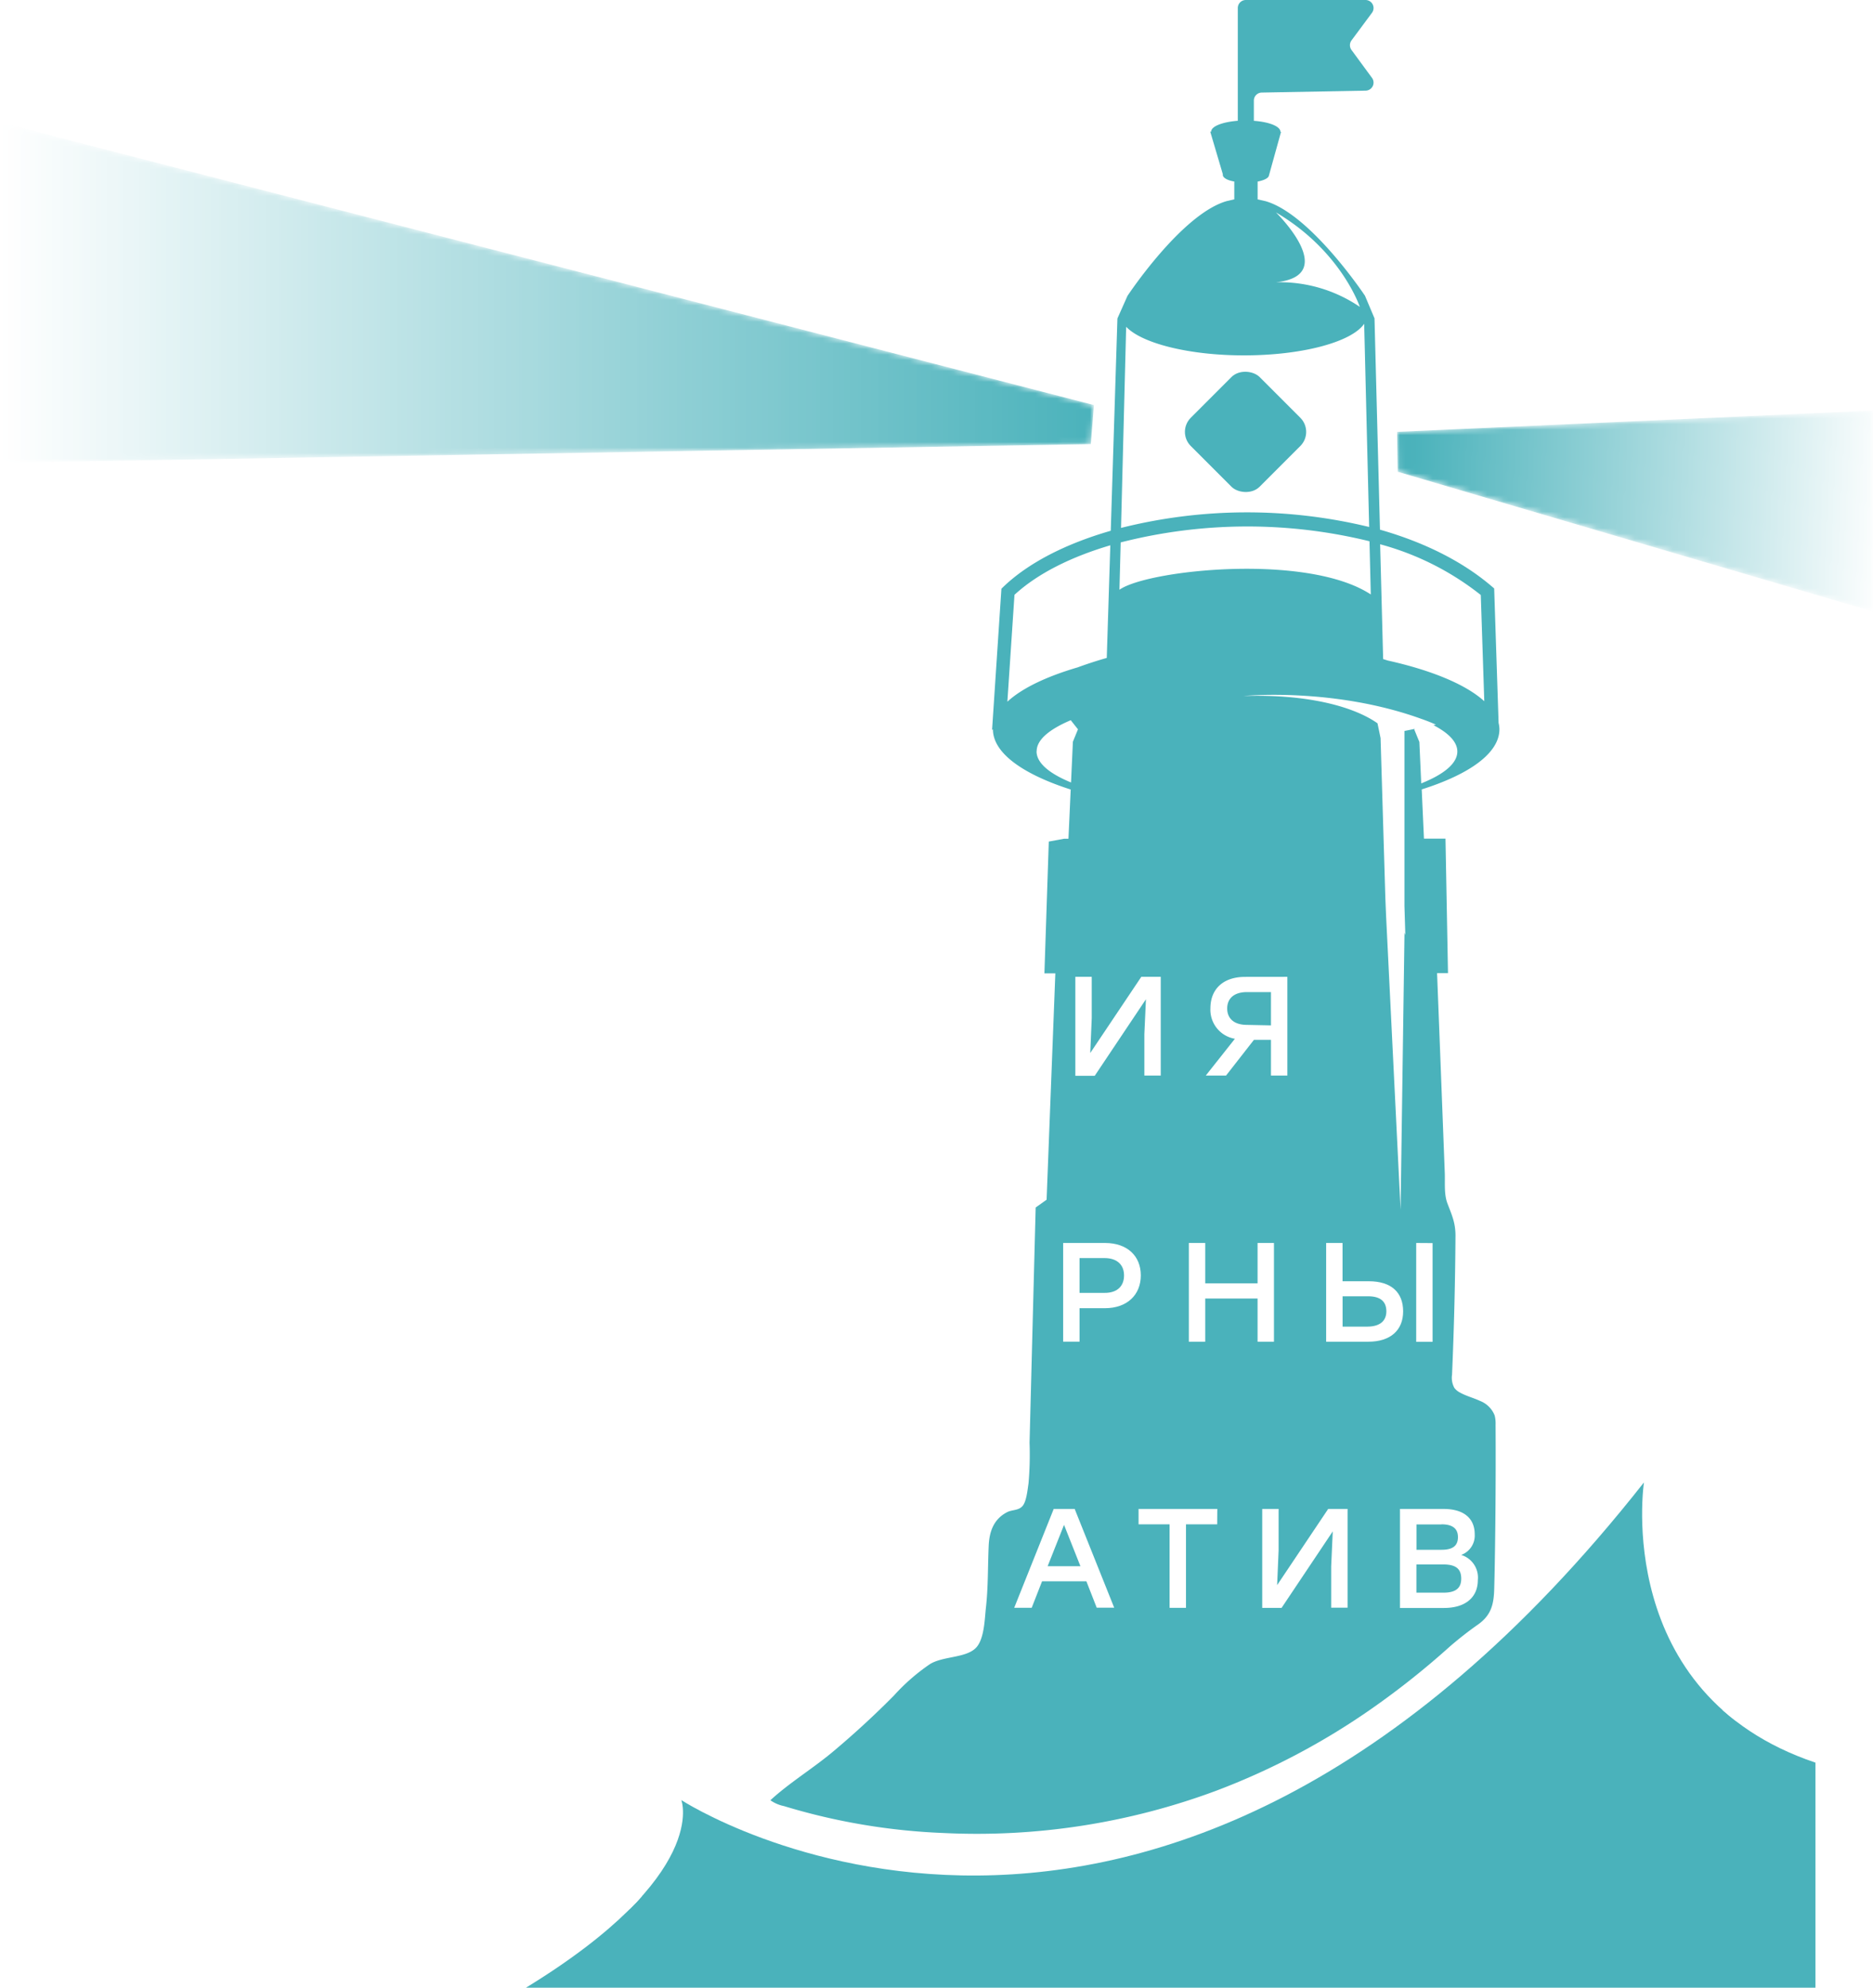 <?xml version="1.0" encoding="UTF-8"?> <svg xmlns="http://www.w3.org/2000/svg" xmlns:xlink="http://www.w3.org/1999/xlink" viewBox="0 0 342.78 363.57"> <defs> <style>.cls-1{fill:url(#Безымянный_градиент_79);}.cls-1,.cls-2{filter:url(#luminosity-invert);}.cls-2{fill:url(#Безымянный_градиент_73);}.cls-3{fill:url(#Безымянный_градиент_17);}.cls-4{fill:#4ab2bb;}.cls-5{mask:url(#mask);}.cls-6{mask:url(#mask-2);}.cls-7{fill:#fff;}</style> <linearGradient id="Безымянный_градиент_79" y1="53.5" x2="200.21" y2="53.5" gradientUnits="userSpaceOnUse"> <stop offset="0" stop-opacity="0"></stop> <stop offset="1"></stop> </linearGradient> <linearGradient id="Безымянный_градиент_73" x1="345.38" y1="93.6" x2="258.44" y2="89.35" xlink:href="#Безымянный_градиент_79"></linearGradient> <linearGradient id="Безымянный_градиент_17" x1="257.08" y1="142.39" x2="257.08" y2="142.39" gradientUnits="userSpaceOnUse"> <stop offset="0" stop-color="#4ab2bb" stop-opacity="0"></stop> <stop offset="1" stop-color="#4ab2bb"></stop> </linearGradient> <filter id="luminosity-invert" filterUnits="userSpaceOnUse" color-interpolation-filters="sRGB"> <feColorMatrix values="-1 0 0 0 1 0 -1 0 0 1 0 0 -1 0 1 0 0 0 1 0"></feColorMatrix> </filter> <mask id="mask" x="0" y="22.36" width="200.21" height="62.28" maskUnits="userSpaceOnUse"> <polygon class="cls-1" points="199.63 81.23 0 84.64 0 22.36 200.21 74.09 199.63 81.23"></polygon> </mask> <mask id="mask-2" x="255.68" y="75.09" width="87.1" height="36.77" maskUnits="userSpaceOnUse"> <polygon class="cls-2" points="342.77 111.86 342.77 75.09 255.68 78.99 255.8 86.29 342.77 111.86"></polygon> </mask> </defs> <title>Ресурс 1</title> <g id="Слой_2" data-name="Слой 2"> <g id="Слой_1-2" data-name="Слой 1"> <path class="cls-3" d="M257.08,142.38h0Z"></path> <rect class="cls-4" x="219.03" y="70.08" width="17.83" height="17.83" rx="3.65" ry="3.65" transform="translate(10.91 184.32) rotate(-45)"></rect> <g class="cls-5"> <polygon class="cls-4" points="199.63 81.23 0 84.64 0 22.36 200.21 74.09 199.63 81.23"></polygon> </g> <g class="cls-6"> <polygon class="cls-4" points="342.77 111.86 342.77 75.09 255.68 78.99 255.8 86.29 342.77 111.86"></polygon> </g> <path class="cls-4" d="M300.86,271.15c-90.06,114.26-176.17,58.1-176.17,58.1s5.33,13.67-28.44,34.32h236V322.4C295,309.89,300.86,271.15,300.86,271.15Z"></path> <path class="cls-4" d="M273.56,286.07q.22-12.74.15-25.48a6,6,0,0,0-.17-1.69,4.7,4.7,0,0,0-2.7-2.67c-1.18-.55-2.47-.87-3.61-1.5a3.06,3.06,0,0,1-1.07-.88,3.88,3.88,0,0,1-.42-2.41q.55-12.7.63-25.41c0-2.42-.67-3.79-1.48-5.93-.64-1.69-.41-3.77-.48-5.59l-.86-22.34L263,178h2l-.46-24.61h-3.94l-.41-9c8.76-2.77,14.22-6.65,14.22-11a5.17,5.17,0,0,0-.15-1.15l-.81-24.61-.41-.35c-5.55-4.75-12.66-8.17-20.49-10.4l-1-38.65-1.74-4.13S239.9,39.2,231.63,36.8l-1.47-.33,0-3.26c1.18-.23,2-.63,2.07-1.11l0,0,2.22-8h-.12c0-1-2.08-1.8-4.86-2V18.4a1.47,1.47,0,0,1,1.45-1.47l19-.35a1.47,1.47,0,0,0,1.16-2.35l-3.74-5.09a1.48,1.48,0,0,1,0-1.75l3.71-5A1.47,1.47,0,0,0,249.91,0H228a1.47,1.47,0,0,0-1.47,1.47V22.09c-2.79.22-4.87,1-4.88,2h-.16l2.3,7.77a.51.51,0,0,0,0,.14c0,.51.85,1,2.1,1.2l0,3.26-1.42.33c-8.26,2.4-18.13,17.33-18.13,17.33l-1.84,4.13-1.22,38.83c-8.08,2.33-15,5.79-19.67,10.27l-.34.33-1.71,25.83s.16-.12.16-.1c0,4.31,5.46,8.19,14.23,11l-.41,9h-.8l-2.8.52-.8,24.1h2l-1.6,41.41-2,1.42-.46,17.58-.66,25.45a59.79,59.79,0,0,1-.19,7.44c-.17,1.08-.36,3.28-1.09,4.13s-1.91.66-2.81,1.12c-2.47,1.27-3.27,3.53-3.39,6.17-.17,3.78-.08,7.58-.51,11.34-.23,2.06-.28,5.87-1.92,7.41-1.9,1.78-5.94,1.42-8.32,2.88a36.77,36.77,0,0,0-6.61,5.77q-5.26,5.31-11,10.13c-3.71,3.13-8.06,5.75-11.59,9a6.54,6.54,0,0,0,2.49,1.07,116,116,0,0,0,29.14,4.92,125.66,125.66,0,0,0,49.93-7.72,129.61,129.61,0,0,0,28.45-15,148.52,148.52,0,0,0,14.34-11.39,64.09,64.09,0,0,1,5.25-4.09c2.34-1.7,2.8-3.69,2.87-6.5Q273.52,288.33,273.56,286.07ZM271,108.83l.64,19.43c-3.35-3.05-9.6-5.65-17.65-7.44l-.86-.27-.55-21A51.06,51.06,0,0,1,271,108.83Zm-10.69,22.72c.83.3,1.66.62,2.48,1l-.45.09c2.79,1.44,4.37,3.08,4.37,4.82,0,2.16-2.44,4.17-6.61,5.83l-.34-7.58-.93-2.27.09-.12-1.89.38,0,32,.16,5.36a2.48,2.48,0,0,0-.15-.45l-.72,50.66-2.65-53.74-.13-3.13L252.66,135l-.56-2.7c-4.14-2.93-12.43-5.37-24.47-5C227.63,127.28,244.26,125.69,260.29,131.55Zm-11.42-75.4a26,26,0,0,0-15.38-4.52c11.88-1.23,0-12.78,0-12.78C245.46,45.87,248.87,56.15,248.87,56.15ZM206.1,59.77c2.83,3,11.41,5.23,21.56,5.23,10.75,0,19.74-2.47,22-5.78l.91,37.17a94.8,94.8,0,0,0-45.41.17Zm-1,39.44A93.77,93.77,0,0,1,250.63,99l.24,9.73c-11.62-7.62-40.87-4.5-46-.86Zm-19.44,9.59c4.2-3.88,10.35-6.94,17.54-9.06l-.65,20.6q-2.74.78-5.33,1.73c-5.76,1.69-10.23,3.84-12.86,6.28Zm4.06,28.61c0-2.1,2.3-4,6.24-5.68l1.32,1.67-.93,2.27-.34,7.45C192,141.48,189.7,139.53,189.7,137.42Z"></path> </g> <g id="Слой_3" data-name="Слой 3"> <path class="cls-7" d="M317.64,314.76V110.67h-2.37V312.8Q316.4,313.8,317.64,314.76Z"></path> <path class="cls-7" d="M117.51,346.8h-91V91.25H24.18V349.17h91.09Q116.49,348,117.51,346.8Z"></path> <path class="cls-7" d="M78,145.27v6.48H75v-3.69H60.19V130h3v15.27H72V130h3v15.27Z"></path> <path class="cls-7" d="M89.42,132.78v4.67h8.51v2.79H89.42v5H98.6v2.79H86.4V130H98.6v2.79Z"></path> <path class="cls-7" d="M122.83,130v18.06h-3v-7.9h-9.58v7.9h-3V130h3v7.38h9.58V130Z"></path> <path class="cls-7" d="M145.57,132.78h-5.71v15.28h-3V132.78h-5.68V130h14.41Z"></path> <path class="cls-7" d="M168.15,135.93c0,3.54-2.48,6-6.57,6h-4.64v6.12h-3V130h7.66C165.67,130,168.15,132.37,168.15,135.93Zm-3.07,0c0-1.83-1.15-3.17-3.6-3.17h-4.54v6.37h4.54C163.94,139.15,165.08,137.79,165.08,136Z"></path> <path class="cls-7" d="M74.42,184.61c0,3.54-2.48,6-6.57,6H63.21v6.12h-3V178.67h7.66C71.93,178.67,74.42,181,74.42,184.61Zm-3.07,0c0-1.83-1.15-3.17-3.6-3.17H63.21v6.37h4.54C70.2,187.83,71.35,186.46,71.35,184.63Z"></path> <path class="cls-7" d="M92.49,191.88H84.37l-1.9,4.85h-3.2l7.23-18.06h3.84l7.23,18.06h-3.2Zm-1.09-2.76-3-7.56-3,7.56Z"></path> <path class="cls-7" d="M119,191.6c0,3.35-2.78,5.44-7,5.44-4,0-7.21-1.86-7.63-5.7h3c.45,2.12,2.11,2.92,4.54,2.92,2.7,0,4-1.13,4-2.92,0-1.52-.91-2.58-3.66-2.58h-2.83v-2.58h2.27c2.38,0,3.6-.72,3.6-2.3s-1.28-2.74-3.71-2.74c-2.13,0-3.47.67-4,2.68h-3c.53-3.77,3.36-5.47,7.1-5.47,3.95,0,6.7,2.14,6.7,5.16a3.94,3.94,0,0,1-2.51,3.72A4.41,4.41,0,0,1,119,191.6Z"></path> <path class="cls-7" d="M141.81,191.62c0,3.17-2.27,5.11-6.19,5.11h-8.06V178.67h8c3.63,0,5.68,1.68,5.68,4.64a3.77,3.77,0,0,1-2.48,3.77A4.32,4.32,0,0,1,141.81,191.62Zm-6.67-10.17h-4.56v4.64h4.59c2.19,0,3-.85,3-2.32S137.3,181.46,135.14,181.46Zm3.63,9.93c0-1.65-.8-2.61-3.26-2.61h-4.94v5.16h5C138,193.95,138.77,192.94,138.77,191.39Z"></path> <path class="cls-7" d="M165.94,178.67v18.06h-3v-7.56l.29-6.4-9.37,14H150.3V178.67h3v7.56L153,192.6l9.34-13.93Z"></path> <path class="cls-7" d="M188.57,181.46h-5.71v15.28h-3V181.46h-5.68v-2.79h14.41Z"></path> <path class="cls-7" d="M212.43,178.67v18.06h-3v-7.56l.29-6.4-9.37,14h-3.55V178.67h3v7.56l-.27,6.37,9.34-13.93Z"></path> <path class="cls-7" d="M235.6,178.67v18.06h-3V190.2h-3.12l-5.1,6.53h-3.71L226,190a5.38,5.38,0,0,1-4.48-5.57c0-3.46,2.27-5.75,6.35-5.75Zm-3,8.88v-6.09h-4.38c-2.48,0-3.63,1.26-3.63,3s1.15,3,3.63,3Z"></path> <path class="cls-7" d="M71.11,245.41l-7.9-8.62v8.62h-3V227.35h3v8.26l7.55-8.26h3.79l-8.06,8.8,8.43,9.26Z"></path> <path class="cls-7" d="M88.3,245.41H84.93l3.6-6.4-6.62-11.66h3.39l4.91,8.51,4.86-8.51h3.36Z"></path> <path class="cls-7" d="M119.82,227.35v18.06h-3V230.13h-6.11l-1.63,9.75c-.72,4.23-2.32,5.83-4.83,5.83a11.62,11.62,0,0,1-1.65-.15v-2.63c.29,0,.77.08,1.07.08,1.39,0,2-.75,2.46-3.38l2.05-12.28Z"></path> <path class="cls-7" d="M143.49,239.86c0,3.43-2.29,5.55-6.38,5.55H129.4V227.35h3v7h4.78C141.33,234.34,143.49,236.4,143.49,239.86Zm-3.07,0c0-1.73-1-2.76-3.34-2.76h-4.67v5.55H137C139.33,242.62,140.42,241.54,140.42,239.84Z"></path> <path class="cls-7" d="M162.12,230.13h-5.71v15.28h-3V230.13h-5.68v-2.79h14.41Z"></path> <path class="cls-7" d="M176.19,245.41h-3.36l3.6-6.4-6.62-11.66h3.39l4.91,8.51,4.86-8.51h3.36Z"></path> <path class="cls-7" d="M208.78,233.28c0,3.54-2.48,6-6.57,6h-4.64v6.12h-3V227.35h7.66C206.3,227.35,208.78,229.72,208.78,233.28Zm-3.07,0c0-1.83-1.15-3.17-3.6-3.17h-4.54v6.37h4.54C204.56,236.51,205.71,235.14,205.71,233.31Z"></path> <path class="cls-7" d="M233.15,227.35v18.06h-3v-7.9h-9.58v7.9h-3V227.35h3v7.38h9.58v-7.38Z"></path> <path class="cls-7" d="M256.79,239.86c0,3.43-2.29,5.55-6.38,5.55H242.7V227.35h3v7h4.78C254.63,234.34,256.79,236.4,256.79,239.86Zm-3.07,0c0-1.73-1-2.76-3.34-2.76h-4.67v5.55h4.59C252.63,242.62,253.72,241.54,253.72,239.84Zm8.46-12.49v18.06h-3V227.35Z"></path> <path class="cls-7" d="M282.31,245.41l-4.4-6.86-4.35,6.86H270l6.08-9.31-5.82-8.75h3.6L278,233.8l4.14-6.45h3.58l-5.87,8.93,6.06,9.13Z"></path> <path class="cls-7" d="M75.7,276v18.06h-3v-7.56l.29-6.4-9.37,14H60.06V276h3v7.56L62.81,290,72.15,276Z"></path> <path class="cls-7" d="M100.89,276v18.06h-3v-7.9H88.3v7.9h-3V276h3v7.38h9.58V276Z"></path> <path class="cls-7" d="M126.09,276v18.06h-3v-7.56l.29-6.4-9.37,14h-3.55V276h3v7.56L113.2,290,122.54,276Z"></path> <path class="cls-7" d="M153.53,291.3v6.48h-3v-3.69H135.67V276h3V291.3h8.81V276h3V291.3Z"></path> <path class="cls-7" d="M177.39,276v18.06h-3v-7.56l.29-6.4-9.37,14h-3.55V276h3v7.56L164.5,290,173.84,276Z"></path> <path class="cls-7" d="M198.82,289.23h-8.11l-1.9,4.85h-3.2L192.84,276h3.84l7.23,18.06h-3.2Zm-1.09-2.76-3-7.56-3,7.56Z"></path> <path class="cls-7" d="M222.76,278.81h-5.71v15.28h-3V278.81h-5.68V276h14.41Z"></path> <path class="cls-7" d="M246.62,276v18.06h-3v-7.56l.29-6.4-9.37,14H231V276h3v7.56l-.27,6.37L243.07,276Z"></path> <path class="cls-7" d="M270.46,289c0,3.17-2.27,5.11-6.19,5.11h-8.06V276h8c3.63,0,5.68,1.68,5.68,4.64a3.77,3.77,0,0,1-2.48,3.77A4.32,4.32,0,0,1,270.46,289Zm-6.67-10.17h-4.56v4.64h4.59c2.19,0,3-.85,3-2.32S265.95,278.81,263.79,278.81Zm3.63,9.93c0-1.65-.8-2.61-3.26-2.61h-4.94v5.16h5C266.64,291.3,267.42,290.29,267.42,288.74Z"></path> </g> </g> </svg> 